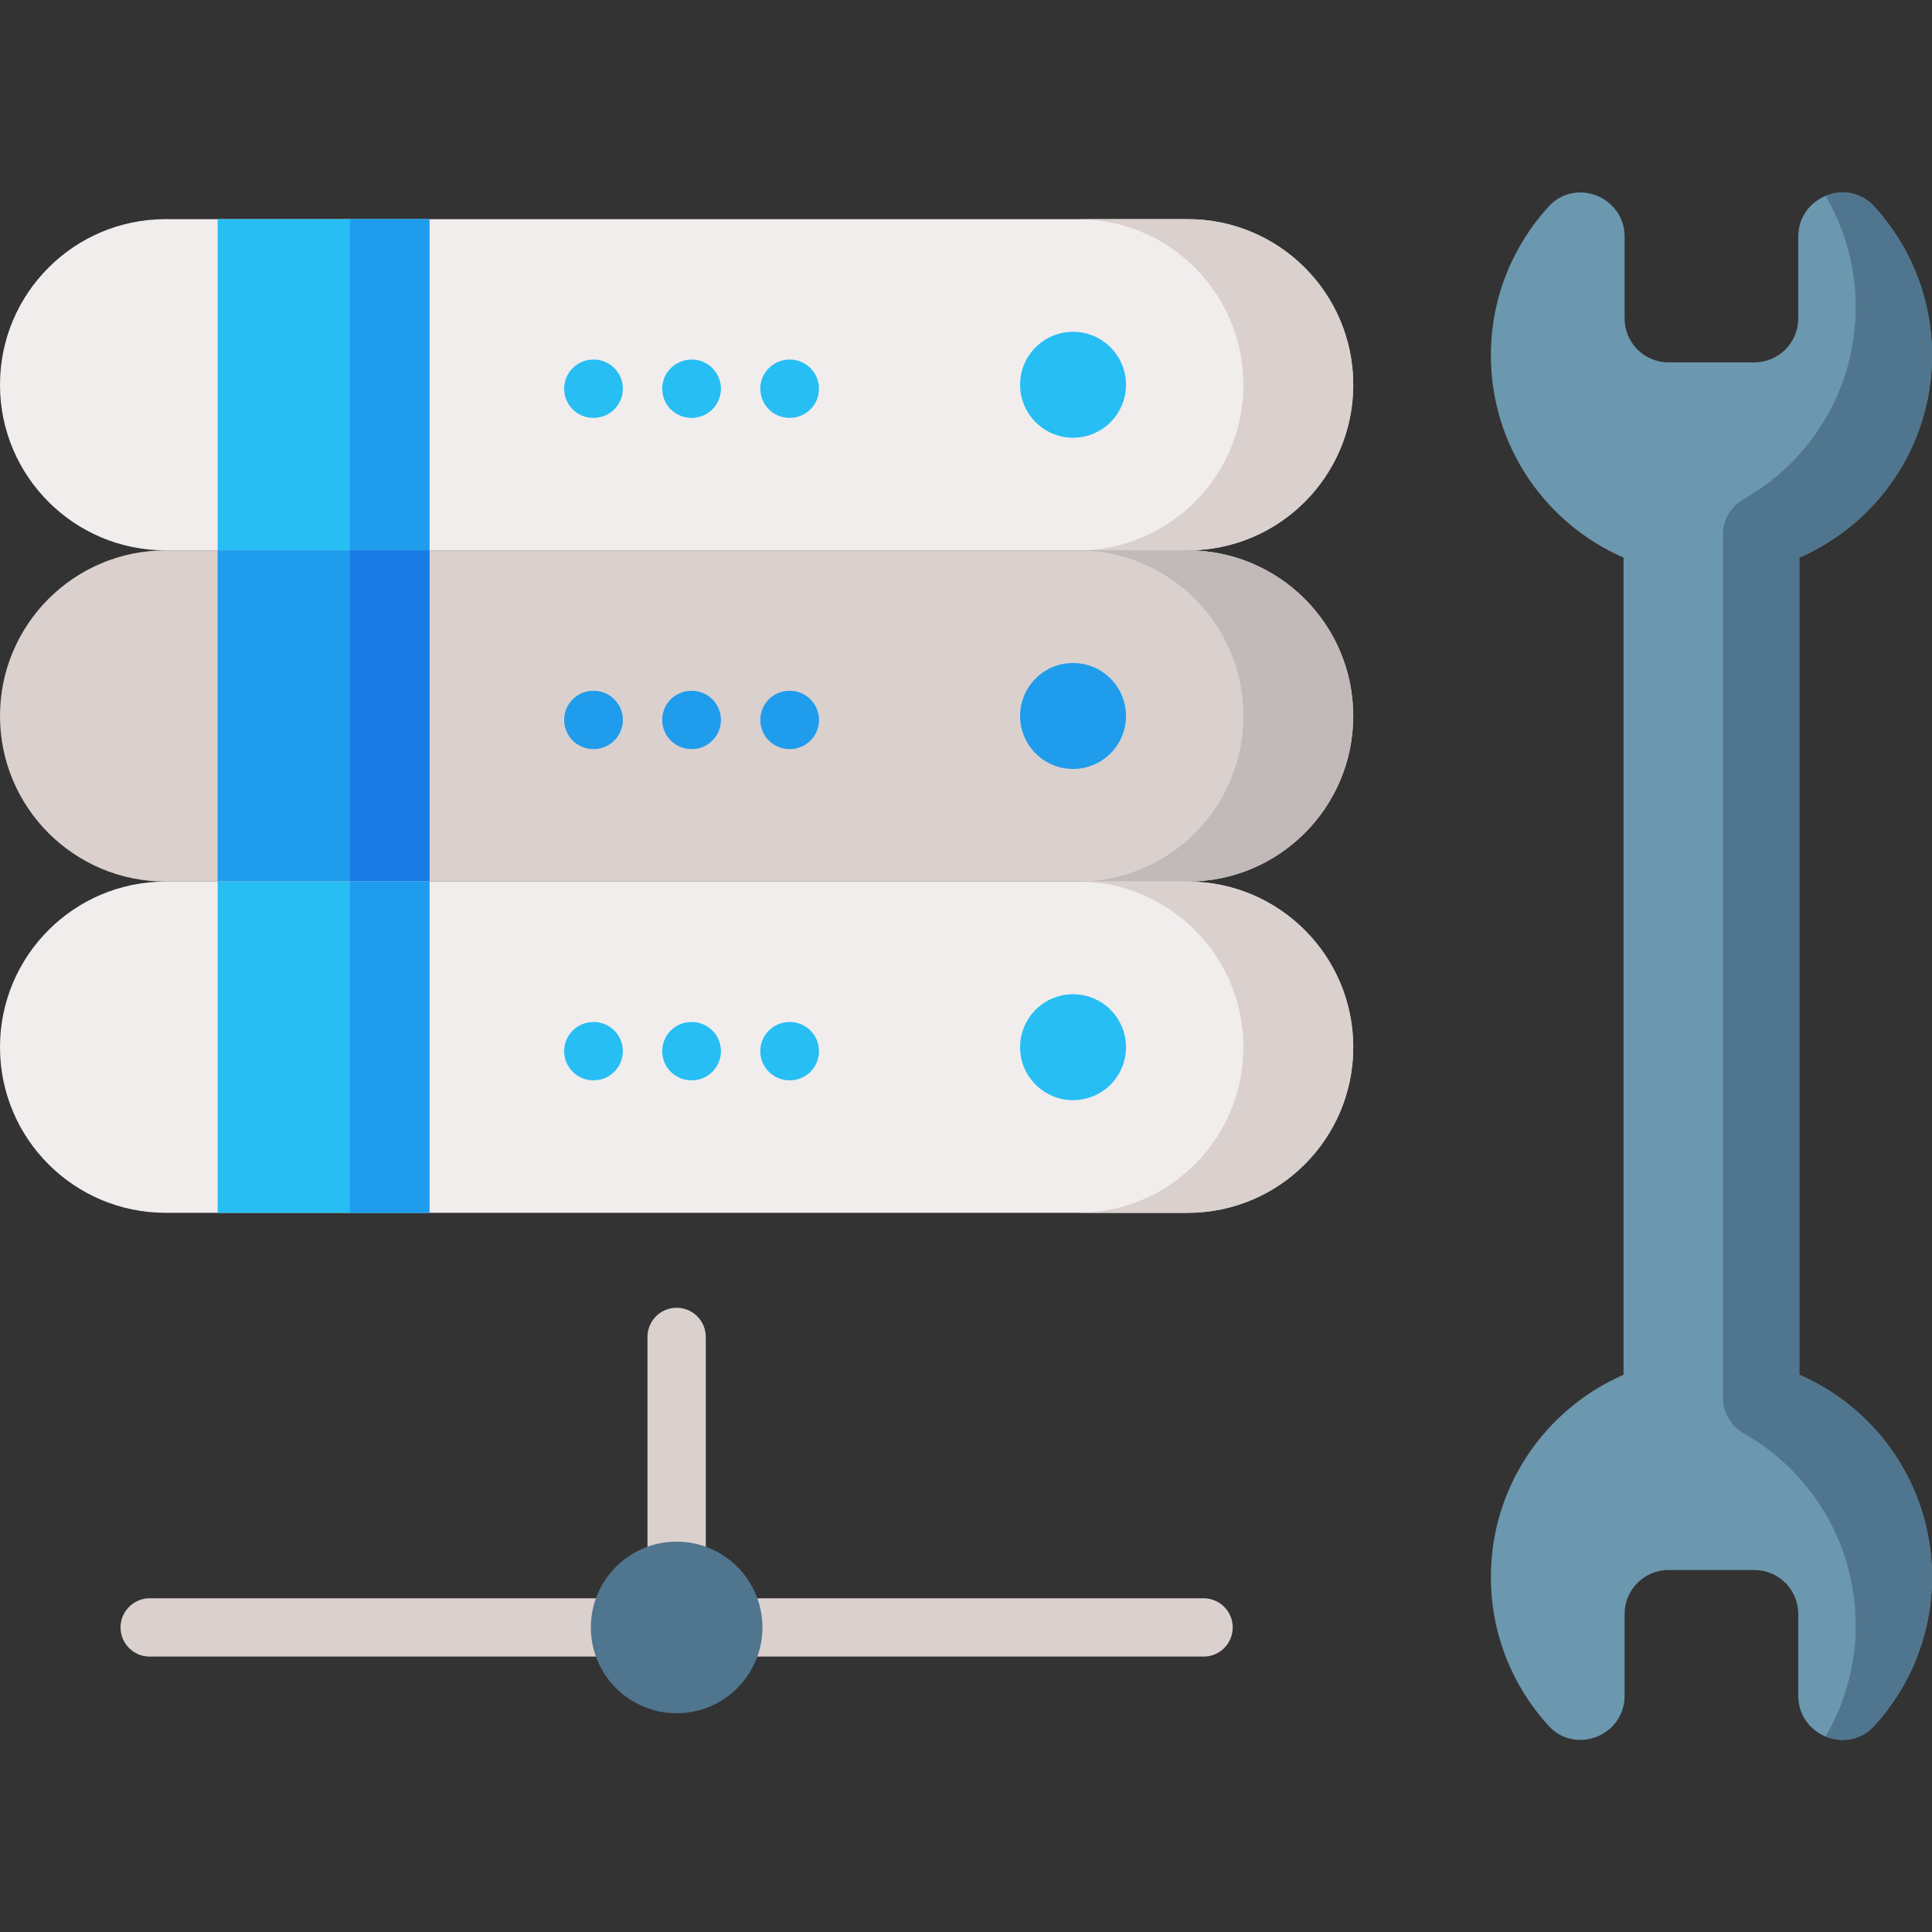 <svg height="512pt" viewBox="0 -51 512 512" width="512pt" xmlns="http://www.w3.org/2000/svg"><rect x="0" y="-51" width="512" height="512" fill="#333333" stroke="none"/><path d="m314.73 94.852h-270.844c-24.238 0-43.887-19.648-43.887-43.887 0-24.238 19.648-43.887 43.887-43.887h270.844c24.242 0 43.891 19.648 43.891 43.887 0 24.238-19.648 43.887-43.891 43.887zm0 0" fill="#f1eded"/><path d="m358.625 50.965c0 12.121-4.914 23.102-12.859 31.043-7.941 7.941-18.906 12.848-31.027 12.848h-29.109c12.121 0 23.09-4.906 31.031-12.848 7.941-7.941 12.859-18.922 12.859-31.043 0-24.242-19.66-43.887-43.891-43.887h29.105c24.234 0 43.891 19.645 43.891 43.887zm0 0" fill="#dad0cd"/><path d="m57.68 7.078h56.133v87.777h-56.133zm0 0" fill="#27bef4"/><path d="m92.73 7.078h21.082v87.777h-21.082zm0 0" fill="#209ced"/><g fill="#27bef4"><path d="m298.402 50.965c0 7.75-6.281 14.035-14.031 14.035s-14.035-6.285-14.035-14.035 6.285-14.035 14.035-14.035 14.031 6.285 14.031 14.035zm0 0"/><path d="m209.316 59.742c-.012 0-.023 0-.035 0h-.109c-4.266-.02-7.707-3.496-7.688-7.766.02-4.254 3.477-7.688 7.723-7.688h.039.105c4.27.02 7.711 3.496 7.691 7.762-.02 4.254-3.477 7.691-7.727 7.691zm0 0"/><path d="m183.328 59.742c-.012 0-.023 0-.035 0h-.109c-4.266-.02-7.711-3.496-7.691-7.766.023-4.266 3.531-7.672 7.766-7.688h.105c4.27.02 7.711 3.496 7.691 7.762-.02 4.254-3.477 7.691-7.727 7.691zm0 0"/><path d="m157.34 59.742c-.012 0-.023 0-.035 0h-.109c-4.266-.02-7.711-3.496-7.688-7.766.02-4.254 3.473-7.688 7.723-7.688h.039.105c4.27.02 7.711 3.496 7.691 7.762-.02 4.254-3.477 7.691-7.727 7.691zm0 0"/></g><path d="m314.73 182.629h-270.844c-24.238 0-43.887-19.648-43.887-43.887 0-24.238 19.648-43.887 43.887-43.887h270.844c24.242 0 43.891 19.648 43.891 43.887 0 24.238-19.648 43.887-43.891 43.887zm0 0" fill="#dad0cd"/><path d="m358.625 138.742c0 12.121-4.914 23.102-12.859 31.043-7.941 7.941-18.906 12.848-31.027 12.848h-29.109c12.121 0 23.09-4.906 31.031-12.848s12.859-18.922 12.859-31.043c0-24.242-19.66-43.891-43.891-43.891h29.105c24.234 0 43.891 19.648 43.891 43.891zm0 0" fill="#c1bab8"/><path d="m57.68 94.852h56.133v87.777h-56.133zm0 0" fill="#209ced"/><path d="m92.73 94.852h21.082v87.777h-21.082zm0 0" fill="#197ae5"/><path d="m298.402 138.742c0 7.75-6.281 14.035-14.031 14.035s-14.035-6.285-14.035-14.035 6.285-14.035 14.035-14.035 14.031 6.285 14.031 14.035zm0 0" fill="#209ced"/><path d="m209.316 147.52c-.012 0-.023 0-.035 0l-.109-.004c-4.266-.02-7.707-3.492-7.688-7.762.02-4.254 3.477-7.691 7.723-7.691h.039l.105.004c4.27.02 7.711 3.492 7.691 7.762-.02 4.254-3.477 7.691-7.727 7.691zm0 0" fill="#209ced"/><path d="m183.328 147.52c-.012 0-.023 0-.035 0l-.109-.004c-4.266-.02-7.711-3.492-7.691-7.762.023-4.254 3.477-7.691 7.727-7.691h.039l.105.004c4.27.02 7.711 3.492 7.691 7.762-.02 4.254-3.477 7.691-7.727 7.691zm0 0" fill="#209ced"/><path d="m157.34 147.52c-.012 0-.023 0-.035 0l-.109-.004c-4.266-.02-7.711-3.492-7.688-7.762.02-4.254 3.473-7.691 7.723-7.691h.039l.105.004c4.27.02 7.711 3.492 7.691 7.762-.02 4.254-3.477 7.691-7.727 7.691zm0 0" fill="#209ced"/><path d="m314.73 270.406h-270.844c-24.238 0-43.887-19.648-43.887-43.887s19.648-43.891 43.887-43.891h270.844c24.242 0 43.891 19.652 43.891 43.891s-19.648 43.887-43.891 43.887zm0 0" fill="#f1eded"/><path d="m358.625 226.52c0 12.121-4.914 23.102-12.859 31.043-7.941 7.941-18.906 12.848-31.027 12.848h-29.109c12.121 0 23.09-4.906 31.031-12.848s12.859-18.922 12.859-31.043c0-24.242-19.66-43.891-43.891-43.891h29.105c24.234 0 43.891 19.648 43.891 43.891zm0 0" fill="#dad0cd"/><path d="m57.68 182.629h56.133v87.777h-56.133zm0 0" fill="#27bef4"/><path d="m92.73 182.629h21.082v87.777h-21.082zm0 0" fill="#209ced"/><path d="m298.402 226.52c0 7.75-6.281 14.031-14.031 14.031s-14.035-6.281-14.035-14.031 6.285-14.035 14.035-14.035 14.031 6.285 14.031 14.035zm0 0" fill="#27bef4"/><path d="m209.316 235.297h-.105c-4.27 0-7.727-3.461-7.727-7.727 0-4.27 3.457-7.727 7.727-7.727h.105c4.27 0 7.727 3.457 7.727 7.727 0 4.266-3.457 7.727-7.727 7.727zm0 0" fill="#27bef4"/><path d="m183.328 235.297h-.109c-4.266 0-7.727-3.461-7.727-7.727 0-4.27 3.461-7.727 7.727-7.727h.109c4.266 0 7.727 3.457 7.727 7.727 0 4.266-3.457 7.727-7.727 7.727zm0 0" fill="#27bef4"/><path d="m157.34 235.297h-.109c-4.266 0-7.723-3.461-7.723-7.727 0-4.27 3.457-7.727 7.723-7.727h.109c4.266 0 7.727 3.457 7.727 7.727 0 4.266-3.461 7.727-7.727 7.727zm0 0" fill="#27bef4"/><path d="m318.957 388.016h-127.191c-4.266 0-7.727-3.457-7.727-7.727 0-4.266 3.461-7.727 7.727-7.727h127.191c4.266 0 7.727 3.461 7.727 7.727 0 4.27-3.461 7.727-7.727 7.727zm0 0" fill="#dad0cd"/><path d="m166.707 388.016h-127.035c-4.27 0-7.727-3.457-7.727-7.727 0-4.266 3.457-7.727 7.727-7.727h127.035c4.27 0 7.727 3.461 7.727 7.727 0 4.27-3.461 7.727-7.727 7.727zm0 0" fill="#dad0cd"/><path d="m179.312 379.086c-4.266 0-7.727-3.461-7.727-7.727v-68.062c0-4.266 3.461-7.727 7.727-7.727s7.727 3.461 7.727 7.727v68.062c0 4.266-3.461 7.727-7.727 7.727zm0 0" fill="#dad0cd"/><path d="m202.051 380.289c0 12.559-10.18 22.738-22.738 22.738-12.555 0-22.734-10.18-22.734-22.738 0-12.555 10.18-22.734 22.734-22.734 12.559 0 22.738 10.18 22.738 22.734zm0 0" fill="#50758e"/><path d="m476.84 313.328v-216.555c20.688-9 35.156-29.609 35.156-53.605 0-15.191-5.793-29.027-15.293-39.422-7.125-7.793-20.148-2.594-20.148 7.965v21.676c0 6.434-5.215 11.648-11.645 11.648h-22.723c-6.434 0-11.648-5.215-11.648-11.648v-21.676c0-10.559-13.023-15.758-20.148-7.965-9.496 10.395-15.293 24.23-15.293 39.422 0 24 14.473 44.609 35.16 53.609v216.551c-20.691 9-35.16 29.609-35.16 53.605 0 15.191 5.797 29.031 15.293 39.422 7.125 7.797 20.148 2.598 20.148-7.965v-21.676c0-6.434 5.215-11.645 11.648-11.645h22.723c6.434 0 11.645 5.215 11.645 11.645v21.676c0 10.562 13.023 15.762 20.148 7.965 9.5-10.391 15.293-24.227 15.293-39.422 0-23.996-14.473-44.609-35.156-53.605zm0 0" fill="#6b97af"/><path d="m512 366.934c0 15.188-5.801 29.035-15.293 39.422-3.609 3.949-8.727 4.555-12.902 2.832 5.066-8.652 7.973-18.73 7.973-29.48 0-21.797-11.938-40.797-29.629-50.844-3.383-1.922-5.535-5.445-5.535-9.336v-228.953c0-3.891 2.152-7.414 5.535-9.332 17.691-10.051 29.629-29.047 29.629-50.844 0-10.75-2.906-20.828-7.973-29.484 4.172-1.723 9.293-1.117 12.902 2.832 9.492 10.387 15.293 24.234 15.293 39.422 0 24-14.477 44.605-35.164 53.609v216.547c20.688 9.004 35.164 29.609 35.164 53.609zm0 0" fill="#50758e"/></svg>